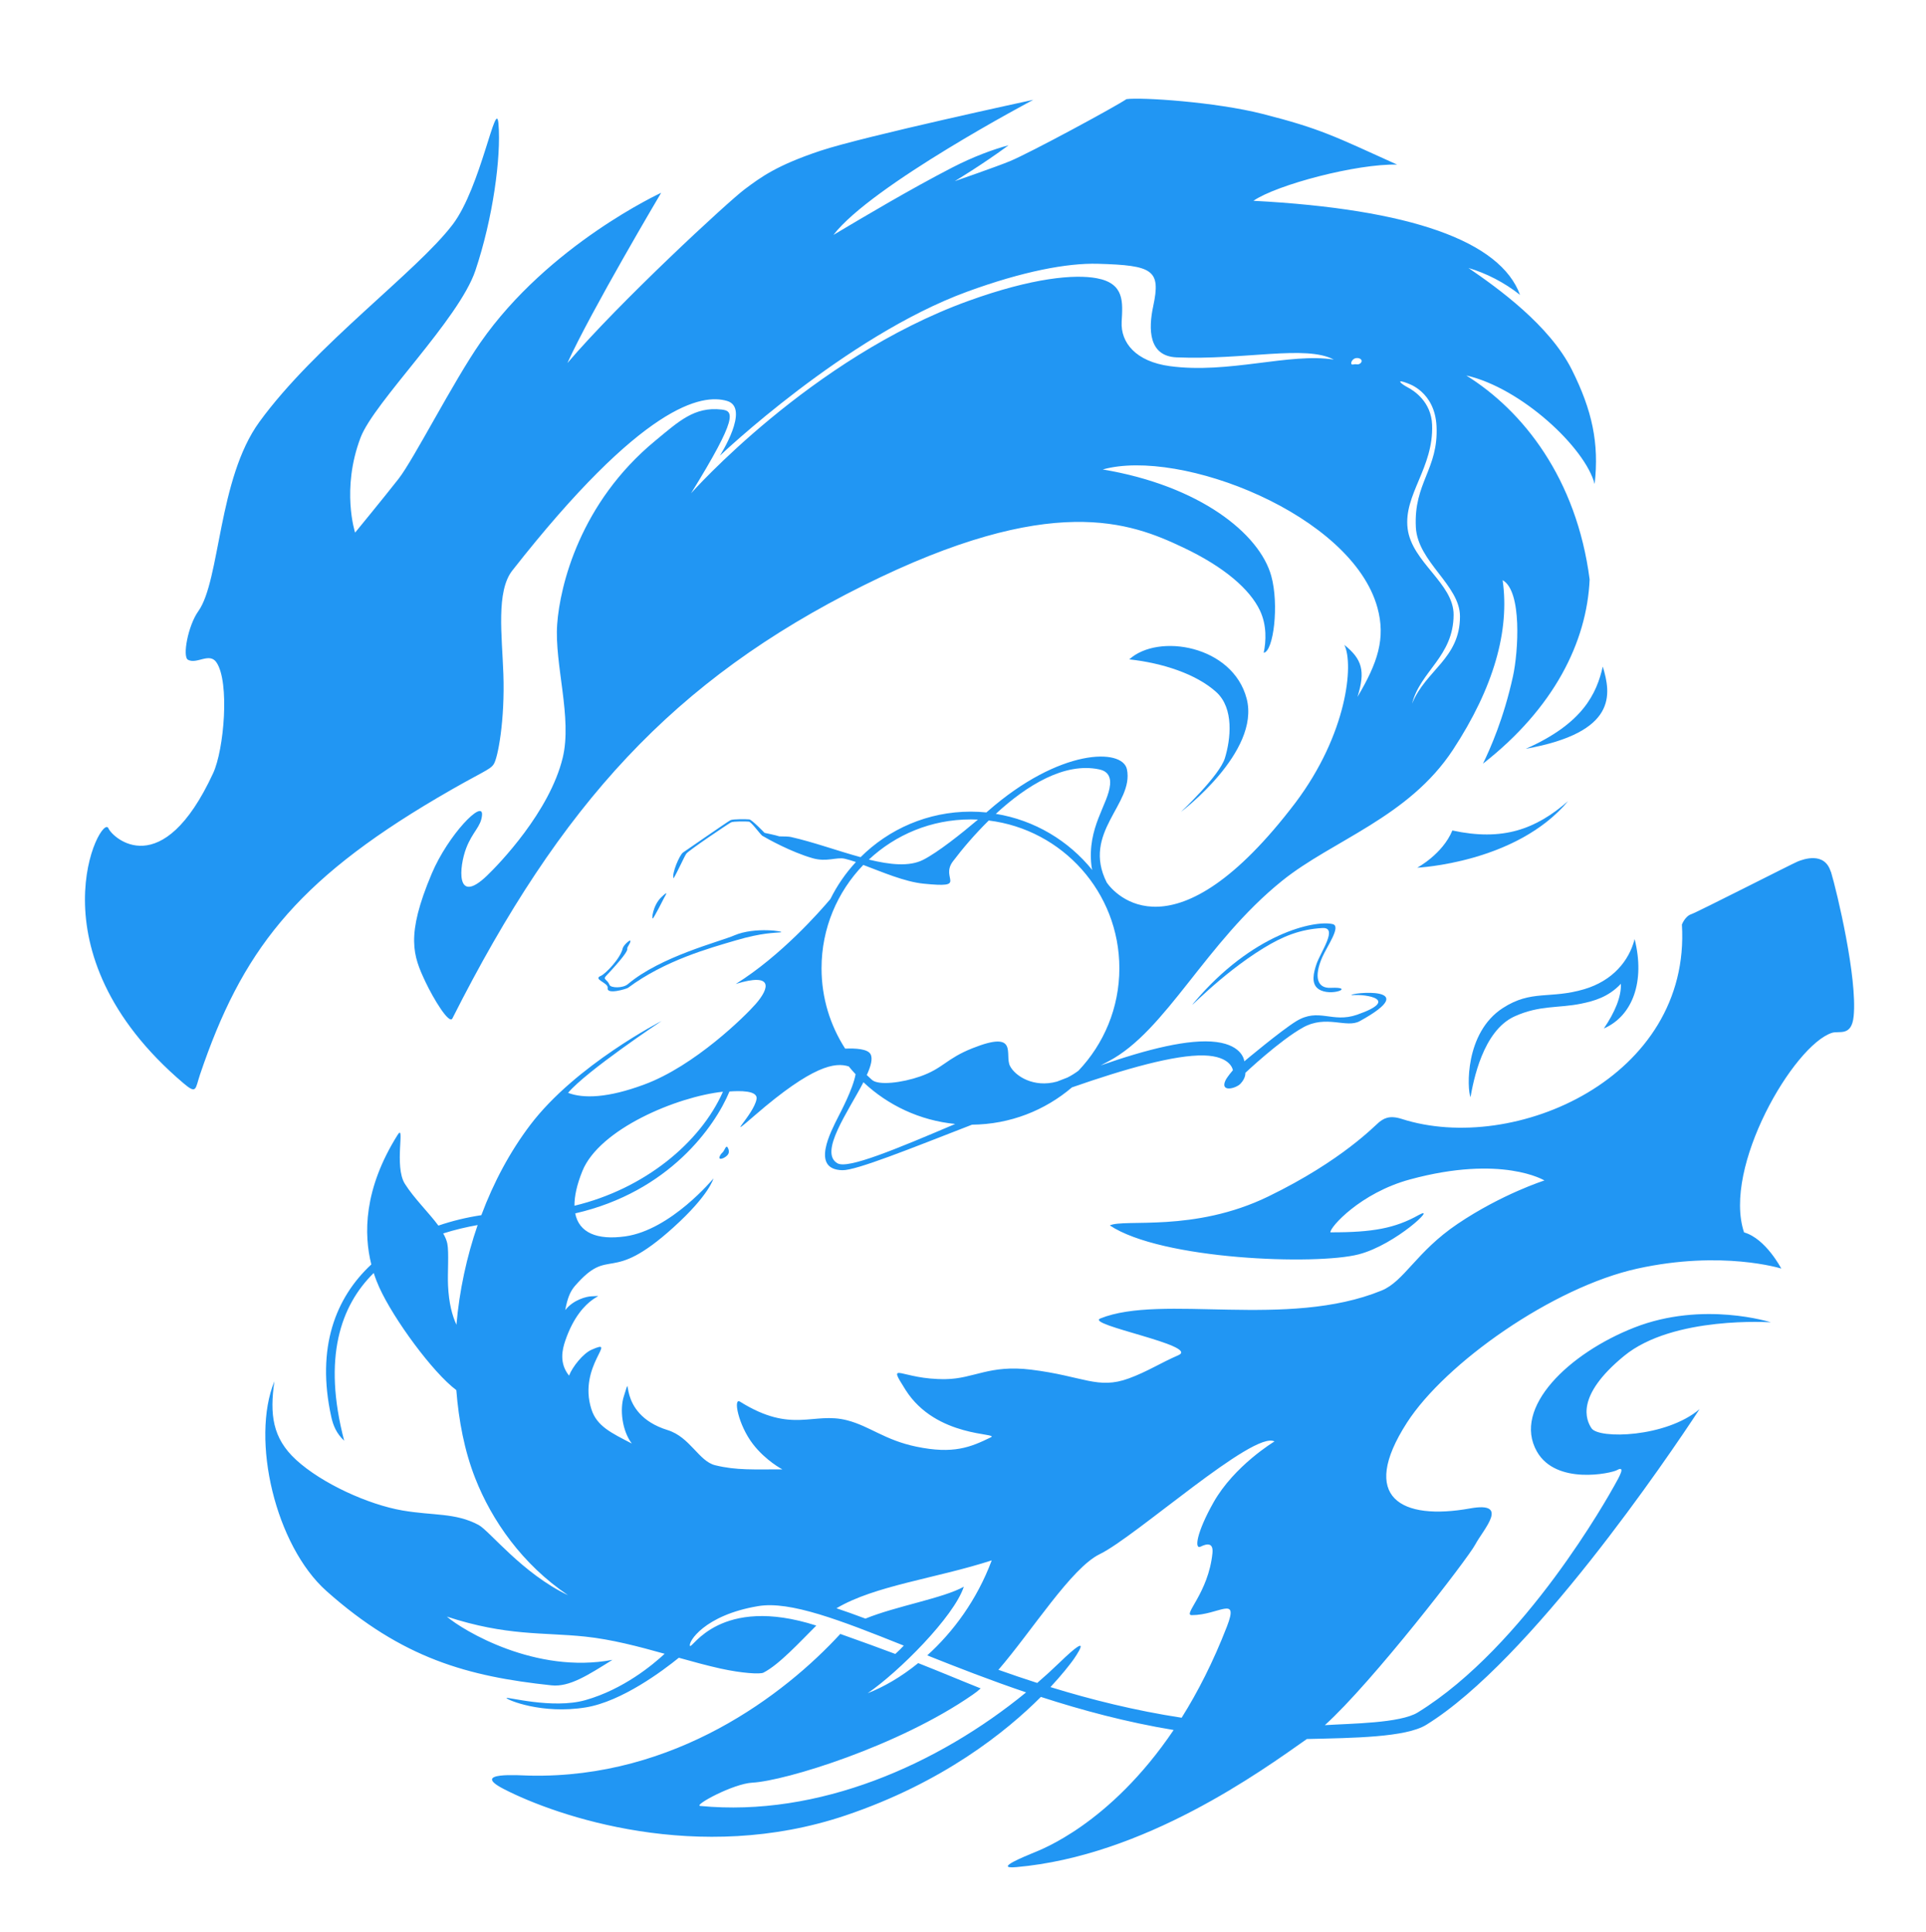 <?xml version="1.0" encoding="UTF-8"?><svg id="a" xmlns="http://www.w3.org/2000/svg" viewBox="0 0 465.69 467.19"><defs><style>.b{fill:#2196f3;}</style></defs><path class="b" d="M157.88,222.07c.39-.45,2.42-4.38,2.67-4.91,.25-.53,1.42-2.19-.66-.19-2.08,2-2.4,5.54-2.01,5.09Z"/><path class="b" d="M150.58,229.26c-.5,2.44-4.17,6.24-5.31,6.72-2.03,.84,1.87,1.65,1.66,2.93-.28,1.7,4.57,.21,4.92-.04,8.94-6.66,19.71-9.6,26.08-11.48s9.38-1.78,10.81-1.94c1.44-.16-6.18-1.43-11.22,.75-3.53,1.53-17.8,5.08-25.72,11.79-1.19,1.01-4.12,.94-4.42,.17-.53-1.35-1.62-1.27-.92-2.08,3.94-4.19,5.33-6.12,5.21-6.62s.83-1.33,.75-1.96c-.05-.38-1.62,1.02-1.84,1.77Z"/><path class="b" d="M368.92,181.07c22.25-4,20.62-13.25,18.62-19.88-1.5,6.5-4.75,13.75-18.62,19.88Z"/><path class="b" d="M285.55,196.32s19.25-14.5,15.88-27.38-21.38-15.88-28.38-9.5c8,.88,16.12,3.5,21,7.88,4.41,3.96,3.5,11.5,2.12,16-1.3,4.26-10.62,13-10.62,13Z"/><path class="b" d="M379.17,193.7c-7.88,6.88-15.88,9.75-28,7.12-2.38,5.75-8.5,9-8.5,9,0,0,24-1.12,36.5-16.12Z"/><path class="b" d="M174.57,278.82c-.46,.38-1.31,1.94,.4,1.19,.92-.5,1.6-1.13,1.1-2.29-.53-1.24-.77,.5-1.5,1.1Z"/><path class="b" d="M363.36,243.76c-9.23,5.99-8.62,19.56-7.81,21.56,.69-3.81,2.94-16.06,10.69-19.56,6.06-2.74,10.62-1.94,16.06-3.06,3.05-.63,6.56-1.56,9.62-4.81,.12,3.19-1.5,6.94-4.12,10.81,7-3.06,10-11.44,7.44-21.62-1.37,5.38-5.44,10.12-12.19,12.12-8.27,2.45-12.75,.06-19.69,4.56Z"/><path class="b" d="M442.67,210.82c-1.5-5-6.75-3-8-2.5s-24.25,12.25-25.75,12.75-2.25,2.5-2.25,2.5c2.25,37-40.5,55.75-67.75,47-3.1-1-4.42,0-5.42,.75s-8.83,9.25-26.83,18-34.83,5.33-38.33,7c12.5,8.33,49.91,9.66,60.17,7,9-2.33,19.28-12.17,14.5-9.5-5.67,3.17-11.08,4.21-21.33,4.17-.17-1.17,7.23-9.53,19.25-12.79,22.25-6.04,32.5,.25,32.5,.25,0,0-10.3,3.28-21,10.5-10,6.75-12.88,13.88-18.38,16.12-22.81,9.33-53.12,.75-68,6.75-3.79,1.53,24.19,6.57,18.88,8.88-4.38,1.9-7.54,3.99-12,5.62-7.5,2.75-10.98-.56-23.62-2.12-10.12-1.25-13.79,2.19-20.62,2.29-11,.17-14.43-4.84-9.75,2.58,7.42,11.75,22.96,10.36,20.62,11.5-4.88,2.38-9,4.12-18,2.25-7.65-1.59-11.24-4.96-16.75-6.38-8.25-2.12-13.25,3.38-25.88-4.5-1.72-1.07-.43,5.64,3.12,10.25,3.12,4.05,7.12,6.12,7.12,6.12-6.84-.02-11.04,.28-16.25-1-3.94-.96-6.07-6.82-11.5-8.5-12.92-4-8.17-15.67-10.58-8.17-1.02,3.17-.42,8.33,1.92,11.42-4.92-2.55-8.43-4.16-9.75-8.25-3.42-10.58,6.75-17.42,0-14.42-2.02,.9-4.58,4.08-5.42,6.25-2.42-3-1.65-6.27-.92-8.42,4-11.75,11.17-10.92,6.25-10.75-.96,.03-4.25,.75-6.25,3.33,.53-2.97,1.25-4.58,2.33-5.83,8.67-10,8.17,0,23.83-14.17,8.71-7.87,9.67-11.83,9.67-11.83,0,0-10.28,12.45-21.33,14-6.86,.96-11.18-.91-12.09-5.56,22.65-5.19,33.76-20.97,37.3-29.48,2.34-.16,6.95-.32,6.54,1.87-.71,3.85-8.2,10.64-.33,3.83,13.9-12.02,19.35-12.82,22.64-11.75,.52,.65,1.07,1.27,1.64,1.88-.61,3.54-3.69,9.29-4.19,10.29-1.75,3.5-6.75,12.75,1,12.92,3.32,.07,16.17-5.11,31.35-11.01,9.22-.08,17.64-3.46,24.16-9.02,12.88-4.49,24.85-7.9,31.91-7.72,6.63,.17,7,3.58,7,3.58,0,0-1.44,1.64-1.83,2.54-1.25,2.83,2.54,1.9,3.67,.71,1.33-1.42,1.17-2.62,1.17-2.62,0,0,8.25-7.79,13.92-10.96s10.5,.23,13.73-1.54c15.81-8.69-2.5-6.88-1.98-6.29,3.67-.33,11.79,1.1,1.35,4.73-6.08,2.11-9.25-1.81-14.77,1.6-3.74,2.32-12.5,9.67-12.5,9.67,0,0-.25-3.83-6.75-4.67-6.54-.84-16.73,1.73-27.98,5.66,.54-.28,1.16-.6,1.9-1,13.99-7.36,23.4-28.7,42-43.67,12.17-9.79,30.54-15.29,41.29-31.67,9.86-15.02,13.75-28.88,12-41,4.75,2.62,3.79,17.38,2.5,23.25-2.25,10.25-5.5,17.5-7.25,21.12,17.12-13.38,25.12-29.38,25.79-44.54-3.17-24.5-16.17-40.83-29.83-49.33,13.29,3,28.79,17.5,31.04,26.25,1.12-9.88-.6-17.82-5.5-27.62-5.38-10.75-17.88-19.75-25-24.62,4.25,1.25,8.62,3.46,12.46,6.5-4.75-13-26.46-20.75-64.46-22.75,5.62-3.88,25-9,34.75-8.75-15.12-6.83-18.48-8.68-32.5-12.25-11.46-2.92-29.46-4.08-32.96-3.58-2.67,1.83-23.33,13-28.17,15-3.26,1.35-13.33,4.83-13.33,4.83,0,0,6.67-4,13-8.67-3.44,.9-8.41,2.68-13.72,5.43-10.12,5.24-20.78,11.57-28.62,16.24,9.17-12,48.33-32.67,48.33-32.67,0,0-41,8.83-51.5,12.33s-14.33,6.33-18.33,9.33-30.33,27.33-42.83,42c5.67-12.5,22.67-41.17,22.67-41.17,0,0-27.17,12.5-43.67,36.17-6.58,9.44-16.17,28.33-19.83,33s-10.5,13-10.5,13c0,0-3.42-10.5,1.33-23,3.26-8.58,23.76-28.52,27.75-40.36,4.25-12.64,6.25-27.47,5.59-35.47-.56-6.78-4.23,15.32-11.08,24.33-8.75,11.5-33.2,29.11-46.75,47.75-10,13.75-9.43,38.3-14.75,45.75-2.5,3.5-3.88,11-2.5,11.75,2.13,1.16,5.18-1.86,6.88,.62,3.25,4.75,1.84,21.11-.79,26.79-12.33,26.67-24.31,15.68-25.33,13.33-1.67-3.83-19.5,29.67,18.17,61.67,3.25,2.76,2.8,1.36,4-2.17,10-29.5,22.83-46.5,57.33-66.83,10.92-6.43,12.67-6.67,13.67-8.17s2.73-10.67,2.33-21.83c-.33-9.33-1.79-19.95,2.17-25,31.58-40.25,45.83-42.79,51.92-41,5.69,1.68-1.75,13.25-1.75,13.25,0,0,30.33-28.88,59.79-39.67,13.42-4.91,24.19-6.96,31.62-6.75,13.38,.38,15.25,1.5,13.38,10.25-1.2,5.59-1.12,12.08,5.62,12.38,16.32,.7,31.29-3.08,38.04,.54-10.67-1.71-25.39,3.52-39.67,1.58-8.17-1.11-11.9-5.65-11.62-10.75,.25-4.68,.75-9.23-6-10.5-5.3-1-15.45-.17-31.12,5.5-38,13.75-67,46.5-67,46.5,11.5-18.58,10.29-19.92,7.38-20.25-6.56-.75-10.33,2.83-16.08,7.58-18.14,14.98-23,35-23.67,44.33-.69,9.69,3.69,22.65,1.33,32.33-3.17,13-15.32,25.62-18.33,28.5-7.67,7.33-6.67-2.33-5-6.67,1.57-4.08,3.6-5.17,3.83-8,.33-4-8.21,4.79-12.17,14.17-6.33,15-4.5,19.83-1.5,26.17,1.91,4.04,5.73,10.36,6.5,8.83,26.17-51.83,53.5-81.83,99.33-104.67,45.7-22.77,64.71-15.21,77.38-9.21,9.97,4.72,16.11,10.11,18.54,15.21,1.71,3.58,1.5,7.5,.92,10.25,2.38-.32,3.75-11.67,1.83-18.58-2.84-10.26-17.33-21.83-40.75-25.75,18.75-5.25,60.25,10.92,66.42,33.42,2.03,7.41,.08,13.33-4.83,21.58,2-6.33,1.08-9.17-3.17-12.58,2.33,4.67,.68,21.54-11.83,38.17-29.38,38.67-43.83,21.92-45.62,19.29-6.12-12.12,6.62-19,4.88-27.38-1.07-5.14-16.25-5.12-33.62,10.12-.11,.1-.24,.21-.36,.31-1.24-.12-2.5-.19-3.77-.19-10.4,0-19.82,4.21-26.65,11.01-5.53-1.51-11.48-3.68-16.85-4.88-.53-.12-1.62-.14-2.79-.15-.73-.26-3.58-.85-3.58-.85,0,0-3.06-3.19-3.69-3.25s-3.94-.12-4.56,.19-10.71,7.31-11.46,7.81c-.82,.55-2.79,5.12-2.29,6.25,.96-1.58,2.55-5.19,3.08-5.96,.53-.77,10.22-7.28,10.81-7.57,.59-.3,3.73-.24,4.32-.18,.58,.06,2.44,2.67,3.17,3.35,0,0,0,0,.01,.01,.01,.01,.03,.03,.04,.04,.02,.02,.06,.04,.11,.06,1.09,.66,6.9,3.9,12.08,5.38,3.41,.98,5.78-.32,7.75,.12,.82,.19,1.74,.47,2.72,.8-2.46,2.66-4.55,5.67-6.17,8.95-2.5,2.97-11.91,13.7-22.88,20.54,9.17-2.83,8.17,1,4.83,4.83-2.48,2.85-14.75,15-27,19.5-8.75,3.25-14.67,3.42-18.38,2,4.38-5.25,22.62-17.38,22.62-17.38,0,0-20.75,10.62-31.75,25.12-4.89,6.45-8.87,13.89-11.84,21.84-3.53,.53-7.02,1.37-10.38,2.52-2.34-3.16-5.91-6.61-8.11-10.11-2.67-4.24,.15-14.85-1.75-11.83-8.3,13.22-8.18,24.09-6.36,31.33-8.65,8.04-13.37,20.13-9.68,36.88,.46,2.08,1.25,4,3.12,5.75-5.25-20.05-.89-32.66,7.14-40.56,.43,1.33,.9,2.51,1.36,3.52,3.48,7.67,12.95,20.58,18.61,24.8,.59,7.4,1.96,14.65,4.56,21.28,4.02,10.27,11.41,20.86,22.45,28.31-11.04-5.25-19-15.58-21.62-16.98-5.62-3-10.93-2.22-18.38-3.5-8.32-1.43-19.53-6.54-25.75-12.25-5.75-5.28-6.39-11.02-5.25-19-5.75,14.12,.25,39.75,12.62,50.75,18.33,16.3,34.16,20.63,54.37,22.78,4.38,.47,8.9-2.52,14.75-6.16-18.5,3.5-36.04-7.04-40.04-10.46,14.5,4.75,23.22,3.76,33.42,4.83,6.4,.67,12.91,2.39,19.24,4.16-2.77,2.58-9.93,8.6-19.18,11.21-7.92,2.24-19.25-.94-19.06-.5,.19,.44,8.56,3.99,19.19,2.25,8.7-1.43,18.64-8.88,22.48-12,3.44,.96,6.82,1.89,10.06,2.61,5.19,1.14,9.58,1.41,10.4,.99,3.82-1.96,8.74-7.36,12.78-11.38-23.34-7.49-30.05,5.76-30.54,4.91-.5-.88,3.42-7.44,16.5-9.62,7.73-1.29,19.8,3.39,35.19,9.55-.54,.59-1.23,1.29-2.05,2.02-3.56-1.34-7.83-2.9-13.3-4.84-13.43,14.61-39.99,35.01-75.1,34.26-2.5-.05-14.5-1-6.25,3.25,12.77,6.58,47,18.38,82.62,6.38,23.51-7.92,38.82-20.24,47.23-28.66,10.02,3.25,20.77,6.13,32.1,8-15.5,22.98-32.48,29.08-33.83,29.66-1.75,.75-10,4-4.25,3.5,31.06-2.7,59.31-23.25,70.29-30.98,11.18-.26,23.92-.38,28.87-3.43,25.16-15.54,58.46-64.71,66.08-76.33-8.12,6.88-24.38,7.25-26.12,4.62-1.28-1.92-4-7.75,7.88-17.5s35.5-8.12,35.5-8.12c0,0-16.38-5.25-33,1.25-15.76,6.16-29.63,19.38-23.58,30,4.65,8.18,17.99,5.25,19.33,4.5,2.25-1.25,.54,1.67-.62,3.75s-21.52,38.83-47.53,54.84c-4.26,2.62-16.13,2.66-22.46,3.07,11.41-10.28,34.54-40.23,36.36-43.66,2-3.75,8.5-10.5-1.25-8.75-16.53,2.97-27-2.5-15.25-20.75,9.27-14.39,35.25-32.75,55.75-37.25s34.75,0,34.75,0c0,0-3.75-7.25-9-8.75-5.25-15.75,12-45.25,21.25-48.25,1.71-.56,4.75,1,5.25-4,.93-9.26-4-30-5.5-35Zm-114.67-122.72c-.59-.13-1.09,.25-1.25-.1-.16-.35,.21-1.03,.76-1.29,.55-.26,1.47-.14,1.7,.41,.19,.45-.47,1.14-1.22,.97Zm12.42,4.63s6.51,1.92,6.92,10.33c.5,10.42-5.54,13.6-5,24.42,.42,8.42,10.67,14,10.67,21.58,0,10.21-8.29,12.96-11.58,21.08,2-7.88,9.99-11.38,10.04-21.46,.04-7.62-10.12-12.71-11.12-20.88-1.01-8.22,6.31-14.66,5.92-25.08-.21-5.54-4.32-8.22-5.9-9.05-1.58-.83-3.18-2.2,.07-.95Zm-137.92,188.58c-4.56-2.61,2.57-12.47,6.27-19.61,5.92,5.57,13.63,9.25,22.19,10.09-14.4,6.13-25.96,10.95-28.45,9.52Zm63.29-95.25c.5,.11,2.88,.51,2.62,3.62-.4,4.81-5.62,10.38-4.5,19.75,.04,.3,.1,.62,.19,.95-5.72-7.08-13.94-12.06-23.32-13.58,7.51-6.94,16.65-12.53,25.01-10.75Zm-31.13,12.08c.6,0,1.2,.02,1.8,.05-3.93,3.33-9.71,7.95-13.3,9.75-3.31,1.66-7.96,1.17-13.08-.08,6.44-6.02,15.08-9.71,24.58-9.71Zm-25.91,11.02c4.51,1.69,9.96,4.06,14.53,4.52,11,1.12,3.96-1.19,7.12-5.38,2.33-3.09,5.31-6.58,8.67-9.89,17.79,2.18,31.58,17.34,31.58,35.72,0,9.6-3.76,18.32-9.89,24.78-.91,.68-1.8,1.22-2.68,1.66-.83,.32-1.67,.64-2.51,.97-5.63,1.56-10.11-1.33-11.36-3.77-1.4-2.73,2.27-8.8-9.06-4.3-6.42,2.55-7.05,4.86-12.67,6.83-4.36,1.53-10.18,2.25-11.69,.79-.41-.37-.81-.74-1.21-1.13,1.01-2.21,1.49-4.03,.89-5.08-.71-1.24-3.59-1.42-6.12-1.31-3.61-5.61-5.71-12.27-5.71-19.43,0-9.71,3.85-18.51,10.09-24.98Zm-67.92,73.98c4.12-10.11,22.74-17.93,33.97-19.15-5.48,12.38-19.03,23.52-35.9,27.57-.02-2.3,.58-5.09,1.93-8.42Zm-30.47,37.2c-1.04-2.28-1.83-5.2-2.03-9.53-.14-2.89,.25-8-.17-10.08-.16-.79-.51-1.62-1-2.47,2.8-.89,5.62-1.55,8.33-2.03-2.67,7.74-4.42,15.91-5.13,24.11Zm58.93,116.35c-1.62-.16,8-5.38,12.62-5.62,8-.43,35.42-8.87,53.25-21.25,.68-.47,1.23-.88,1.96-1.54-5.63-2.25-9.52-3.92-15.11-6.12-4.1,3.33-8.32,5.77-12.22,7.28,7.5-5.12,20.88-18.5,23.25-25.75-5.03,2.8-16.3,4.66-23.79,7.71-2.45-.93-4.79-1.75-7-2.5,9.25-5.5,24.04-7.21,37.54-11.58-3.61,9.64-9.36,17.34-15.59,22.97,7.34,2.93,15.34,6.05,23.9,8.95-21.34,17.48-50.22,30.22-78.81,27.46Zm124.12-73.38c-4,7.08-4.75,11.5-3.08,10.67,1.59-.79,3.08-.92,2.83,1.58-.97,9.65-7.25,15-5,15,6.54,0,11.5-5,8.5,2.75-3.33,8.59-7.07,15.88-10.95,22.06-11.29-1.73-21.89-4.38-31.72-7.41,2.86-3.07,4.59-5.35,5.29-6.28,.75-1,5.59-8.04-3.12,.38-1.72,1.66-3.51,3.3-5.37,4.9-3.21-1.03-6.34-2.1-9.38-3.18,8.12-9.4,17.62-24.63,24.5-27.97,8.75-4.25,37.25-30,42.25-27.25,0,0-9.7,5.81-14.75,14.75Z"/><path class="b" d="M318.8,239.16c2.92,2.01,9.12-.58,2.96-.29-3.38,.16-4.04-2.78-2.08-7.33,1.17-2.71,4.71-7.58,2.54-8.08-4.37-1.01-19.38,2.21-33.54,19-2.28,2.71,6.21-6.67,16.79-13.17,4.71-2.89,8.88-4.58,14.29-4.88,3.88-.21-.5,5.88-1.46,8.75-.66,1.98-1.38,4.71,.5,6Z"/></svg>